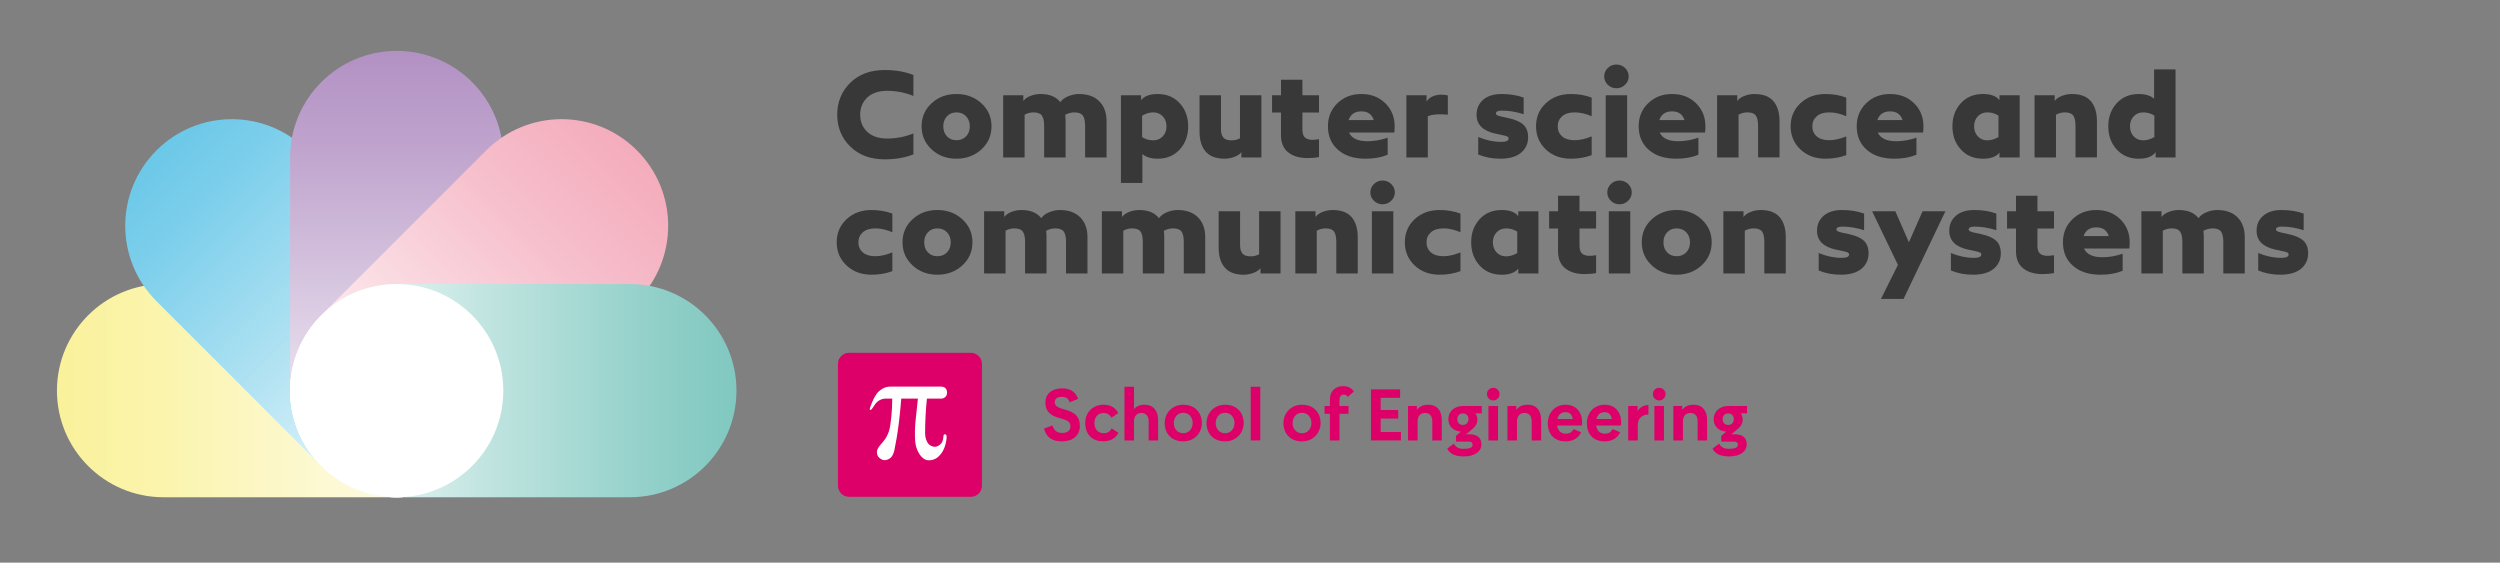<?xml version="1.0" encoding="utf-8"?>
<!-- Generator: Adobe Illustrator 27.7.0, SVG Export Plug-In . SVG Version: 6.00 Build 0)  -->
<!DOCTYPE svg>
<svg version="1.2" baseProfile="tiny" xmlns:x="http://ns.adobe.com/Extensibility/1.0/" xmlns:i="http://ns.adobe.com/AdobeIllustrator/10.0/" xmlns:graph="http://ns.adobe.com/Graphs/1.0/"
	 xmlns="http://www.w3.org/2000/svg" xmlns:xlink="http://www.w3.org/1999/xlink" x="0px" y="0px" viewBox="0 0 431.004 97"
	 overflow="visible" xml:space="preserve">
<rect x="0" y="0" width="431.004" height="97" fill="#808080" stroke="none"/>
<g id="Calque_1">
	<g>
		<g>
			<linearGradient id="SVGID_1_" gradientUnits="userSpaceOnUse" x1="86.769" y1="67.348" x2="9.817" y2="67.348">
				<stop  offset="0" style="stop-color:#FFFFFF"/>
				<stop  offset="0.301" style="stop-color:#FDFADD"/>
				<stop  offset="0.767" style="stop-color:#FBF4AD"/>
				<stop  offset="1" style="stop-color:#FAF19B"/>
			</linearGradient>
			<path fill="url(#SVGID_1_)" d="M68.392,85.726H28.195c-10.15,0-18.378-8.228-18.378-18.378
				s8.228-18.378,18.378-18.378h40.197c10.15,0,18.377,8.228,18.377,18.378
				S78.542,85.726,68.392,85.726z"/>
		</g>
		<g>
			
				<linearGradient id="SVGID_00000036214869085008470860000012192821804798159030_" gradientUnits="userSpaceOnUse" x1="81.387" y1="80.343" x2="26.973" y2="25.929">
				<stop  offset="0" style="stop-color:#FFFFFF"/>
				<stop  offset="0.029" style="stop-color:#FAFDFE"/>
				<stop  offset="0.499" style="stop-color:#ADE1F2"/>
				<stop  offset="0.834" style="stop-color:#7DCFEB"/>
				<stop  offset="1" style="stop-color:#6BC8E8"/>
			</linearGradient>
			<path fill="url(#SVGID_00000036214869085008470860000012192821804798159030_)" d="M68.392,85.726
				c-4.704,0-9.407-1.794-12.995-5.383l-28.424-28.424
				c-7.177-7.177-7.177-18.813,0-25.99c7.177-7.177,18.813-7.177,25.99,0L81.387,54.353
				c7.177,7.177,7.177,18.813,0,25.99C77.799,83.932,73.096,85.726,68.392,85.726z"/>
		</g>
		<g>
			
				<linearGradient id="SVGID_00000159457811037993990380000018146574370263028608_" gradientUnits="userSpaceOnUse" x1="68.392" y1="85.726" x2="68.392" y2="8.772">
				<stop  offset="0" style="stop-color:#FFFFFF"/>
				<stop  offset="0.356" style="stop-color:#E0D3E7"/>
				<stop  offset="0.786" style="stop-color:#BFA3CD"/>
				<stop  offset="1" style="stop-color:#B291C3"/>
			</linearGradient>
			<path fill="url(#SVGID_00000159457811037993990380000018146574370263028608_)" d="M68.392,85.726
				c-10.15,0-18.378-8.228-18.378-18.378V27.15c0-10.15,8.228-18.378,18.378-18.378
				s18.377,8.228,18.377,18.378v40.198C86.769,77.498,78.542,85.726,68.392,85.726z"/>
		</g>
		<g>
			
				<linearGradient id="SVGID_00000028308113303230384310000001494885296641209741_" gradientUnits="userSpaceOnUse" x1="55.397" y1="80.343" x2="109.812" y2="25.929">
				<stop  offset="0" style="stop-color:#FFFFFF"/>
				<stop  offset="0.179" style="stop-color:#FDEEF1"/>
				<stop  offset="0.727" style="stop-color:#F6BECB"/>
				<stop  offset="1" style="stop-color:#F4ACBC"/>
			</linearGradient>
			<path fill="url(#SVGID_00000028308113303230384310000001494885296641209741_)" d="M68.392,85.726
				c-4.704,0-9.407-1.794-12.995-5.383c-7.177-7.177-7.177-18.814,0-25.99
				l28.425-28.424c7.177-7.177,18.813-7.177,25.99,0
				c7.177,7.177,7.177,18.814,0,25.99L81.387,80.343
				C77.799,83.931,73.095,85.726,68.392,85.726z"/>
		</g>
		<g>
			
				<linearGradient id="SVGID_00000058561550442533821010000012161322751654546859_" gradientUnits="userSpaceOnUse" x1="50.014" y1="67.348" x2="126.967" y2="67.348">
				<stop  offset="0" style="stop-color:#FFFFFF"/>
				<stop  offset="0.428" style="stop-color:#C2E5E1"/>
				<stop  offset="0.811" style="stop-color:#92D0C9"/>
				<stop  offset="1" style="stop-color:#80C8C0"/>
			</linearGradient>
			<path fill="url(#SVGID_00000058561550442533821010000012161322751654546859_)" d="M108.59,85.726H68.392
				c-10.15,0-18.378-8.228-18.378-18.378s8.228-18.378,18.378-18.378h40.198
				c10.149,0,18.378,8.228,18.378,18.378S118.739,85.726,108.59,85.726z"/>
		</g>
		<circle fill="#FFFFFF" cx="68.392" cy="67.348" r="18.378"/>
	</g>
	<g id="_x3C_Calque_x3E_">
	</g>
	<g>
		<path fill="#383838" d="M146.583,14.271c1.496-1.466,3.476-2.2,5.94-2.2
			c1.862,0,3.512,0.286,4.95,0.858v3.608c-1.467-0.586-2.97-0.88-4.51-0.88
			c-1.467,0-2.611,0.381-3.432,1.144s-1.232,1.752-1.232,2.97
			c0,1.218,0.411,2.208,1.232,2.97s1.965,1.144,3.432,1.144
			c1.54,0,3.043-0.293,4.51-0.88v3.608c-1.438,0.572-3.088,0.858-4.95,0.858
			c-2.464,0-4.444-0.737-5.94-2.211c-1.496-1.474-2.244-3.304-2.244-5.489
			C144.339,17.586,145.087,15.753,146.583,14.271z"/>
		<path fill="#383838" d="M158.883,21.773c0-1.584,0.575-2.907,1.727-3.971
			c1.151-1.063,2.577-1.595,4.279-1.595c1.701,0,3.135,0.532,4.301,1.595
			s1.749,2.387,1.749,3.971s-0.58,2.912-1.738,3.982
			c-1.173,1.071-2.611,1.606-4.312,1.606c-1.702,0-3.127-0.535-4.279-1.606
			C159.458,24.685,158.883,23.357,158.883,21.773z M163.239,23.49
			c0.411,0.455,0.96,0.682,1.65,0.682s1.247-0.223,1.672-0.671
			c0.425-0.447,0.638-1.023,0.638-1.727c0-0.689-0.213-1.261-0.638-1.716
			c-0.426-0.455-0.983-0.682-1.672-0.682c-0.675,0-1.221,0.228-1.639,0.682
			s-0.627,1.027-0.627,1.716C162.623,22.478,162.828,23.05,163.239,23.49z"/>
		<path fill="#383838" d="M176.426,16.428v0.99c0.249-0.366,0.656-0.66,1.221-0.88
			c0.564-0.22,1.147-0.33,1.749-0.33c1.54,0,2.677,0.47,3.41,1.408
			c0.264-0.411,0.708-0.748,1.331-1.012c0.623-0.264,1.25-0.396,1.881-0.396
			c1.496,0,2.662,0.418,3.498,1.254s1.254,1.973,1.254,3.41v6.27h-3.696v-5.412
			c0-0.85-0.132-1.456-0.396-1.815s-0.748-0.539-1.452-0.539
			c-0.542,0-1.071,0.14-1.584,0.418c0.044,0.338,0.066,0.697,0.066,1.078v6.27
			h-3.696v-5.412c0-0.85-0.132-1.456-0.396-1.815s-0.748-0.539-1.452-0.539
			c-0.528,0-1.034,0.132-1.518,0.396v7.37h-3.696V16.428H176.426z"/>
		<path fill="#383838" d="M196.725,16.428v0.836c0.557-0.704,1.51-1.056,2.86-1.056
			c1.569,0,2.838,0.532,3.806,1.595c0.968,1.063,1.452,2.395,1.452,3.993
			c0,1.584-0.484,2.908-1.452,3.971c-0.968,1.063-2.237,1.595-3.806,1.595
			c-1.144,0-2.024-0.271-2.64-0.814v4.994h-3.696V16.428H196.725z M198.815,24.193
			c0.674,0,1.225-0.227,1.65-0.682s0.638-1.026,0.638-1.716
			c0-0.704-0.213-1.283-0.638-1.738s-0.976-0.682-1.65-0.682
			c-0.631,0-1.269,0.191-1.914,0.572v3.696
			C197.488,24.01,198.126,24.193,198.815,24.193z"/>
		<path fill="#383838" d="M206.801,16.428h3.696v5.852c0,0.63,0.136,1.107,0.407,1.43
			c0.271,0.323,0.751,0.484,1.44,0.484c0.514,0,0.99-0.117,1.431-0.352v-7.414
			h3.695v10.714h-3.453v-0.902c-0.265,0.337-0.675,0.608-1.232,0.814
			c-0.558,0.205-1.114,0.308-1.672,0.308c-1.467,0-2.552-0.41-3.256-1.232
			c-0.704-0.821-1.056-1.965-1.056-3.432V16.428z"/>
		<path fill="#383838" d="M220.844,16.428v-2.684h3.696v2.684h2.859v2.97h-2.859v2.97
			c0,0.631,0.146,1.078,0.439,1.342c0.293,0.264,0.726,0.396,1.298,0.396
			c0.353,0,0.727-0.036,1.122-0.11v3.08c-0.572,0.117-1.239,0.176-2.002,0.176
			c-1.364,0-2.464-0.326-3.3-0.979c-0.836-0.652-1.254-1.646-1.254-2.981v-3.894
			h-1.54v-2.97H220.844z"/>
		<path fill="#383838" d="M240.446,21.795c0,0.352-0.022,0.704-0.066,1.056h-7.81
			c0.454,0.998,1.518,1.496,3.189,1.496c1.158,0,2.317-0.205,3.477-0.616v2.948
			c-1.086,0.454-2.354,0.682-3.807,0.682c-1.994,0-3.575-0.506-4.741-1.518
			c-1.166-1.012-1.749-2.369-1.749-4.07c0-1.598,0.547-2.926,1.64-3.982
			c1.092-1.056,2.467-1.584,4.125-1.584c1.657,0,3.028,0.528,4.114,1.584
			C239.903,18.848,240.446,20.183,240.446,21.795z M234.704,19.2
			c-1.13,0-1.863,0.499-2.2,1.496h4.334
			C236.515,19.698,235.804,19.2,234.704,19.2z"/>
		<path fill="#383838" d="M242.461,16.428h3.476v1.1
			c0.221-0.396,0.564-0.697,1.034-0.902c0.47-0.205,0.969-0.308,1.496-0.308
			c0.366,0,0.748,0.044,1.145,0.132v3.322c-0.47-0.044-0.932-0.066-1.387-0.066
			c-0.836,0-1.525,0.11-2.067,0.33v7.106h-3.696V16.428z"/>
		<path fill="#383838" d="M255.704,17.198c0.763-0.66,1.818-0.99,3.168-0.99
			c1.423,0,2.691,0.206,3.806,0.616v2.86c-1.319-0.411-2.566-0.616-3.739-0.616
			c-0.69,0-1.034,0.162-1.034,0.484c0,0.146,0.088,0.26,0.264,0.341
			s0.498,0.172,0.968,0.275l0.924,0.198c1.174,0.25,2.031,0.627,2.574,1.133
			s0.814,1.229,0.814,2.167c0,1.1-0.411,1.991-1.232,2.673
			c-0.821,0.682-2.01,1.023-3.563,1.023c-1.379,0-2.647-0.242-3.807-0.726V23.622
			c1.335,0.558,2.654,0.836,3.96,0.836c0.851,0,1.276-0.19,1.276-0.572
			c0-0.161-0.081-0.282-0.242-0.363c-0.161-0.08-0.477-0.165-0.946-0.253
			l-1.033-0.22c-2.2-0.469-3.301-1.555-3.301-3.256
			C254.56,18.723,254.942,17.857,255.704,17.198z"/>
		<path fill="#383838" d="M266.508,17.792c1.129-1.056,2.566-1.584,4.312-1.584
			c1.305,0,2.5,0.206,3.586,0.616v3.212c-1.027-0.44-2.002-0.66-2.927-0.66
			c-0.938,0-1.66,0.224-2.167,0.671c-0.506,0.448-0.759,1.023-0.759,1.727
			c0,0.719,0.253,1.298,0.759,1.738c0.507,0.44,1.229,0.66,2.167,0.66
			c0.881,0,1.855-0.22,2.927-0.66v3.234c-1.086,0.411-2.281,0.616-3.586,0.616
			c-1.746,0-3.184-0.531-4.312-1.595c-1.13-1.063-1.694-2.394-1.694-3.993
			C264.814,20.175,265.378,18.848,266.508,17.792z"/>
		<path fill="#383838" d="M276.565,13.171c0-0.557,0.205-1.037,0.615-1.441
			c0.411-0.403,0.91-0.605,1.496-0.605c0.587,0,1.086,0.202,1.496,0.605
			c0.411,0.404,0.616,0.884,0.616,1.441c0,0.558-0.205,1.034-0.616,1.43
			c-0.41,0.411-0.909,0.616-1.496,0.616c-0.586,0-1.085-0.202-1.496-0.605
			C276.77,14.209,276.565,13.729,276.565,13.171z M276.828,27.142V16.428h3.696
			v10.714H276.828z"/>
		<path fill="#383838" d="M294.018,21.795c0,0.352-0.022,0.704-0.066,1.056h-7.81
			c0.454,0.998,1.518,1.496,3.189,1.496c1.158,0,2.317-0.205,3.477-0.616v2.948
			c-1.086,0.454-2.354,0.682-3.807,0.682c-1.994,0-3.575-0.506-4.741-1.518
			c-1.166-1.012-1.749-2.369-1.749-4.07c0-1.598,0.547-2.926,1.64-3.982
			c1.092-1.056,2.467-1.584,4.125-1.584c1.657,0,3.028,0.528,4.114,1.584
			C293.475,18.848,294.018,20.183,294.018,21.795z M288.276,19.2
			c-1.13,0-1.863,0.499-2.2,1.496h4.334
			C290.087,19.698,289.375,19.2,288.276,19.2z"/>
		<path fill="#383838" d="M299.508,16.428v0.99c0.25-0.366,0.656-0.66,1.222-0.88
			c0.564-0.22,1.147-0.33,1.749-0.33c1.466,0,2.552,0.411,3.256,1.232
			c0.704,0.822,1.056,1.966,1.056,3.432v6.27h-3.695v-5.412
			c0-0.85-0.133-1.456-0.396-1.815s-0.748-0.539-1.452-0.539
			c-0.527,0-1.034,0.132-1.518,0.396v7.37h-3.696V16.428H299.508z"/>
		<path fill="#383838" d="M310.403,17.792c1.129-1.056,2.566-1.584,4.312-1.584
			c1.305,0,2.5,0.206,3.586,0.616v3.212c-1.027-0.44-2.002-0.66-2.927-0.66
			c-0.938,0-1.66,0.224-2.167,0.671c-0.506,0.448-0.759,1.023-0.759,1.727
			c0,0.719,0.253,1.298,0.759,1.738c0.507,0.44,1.229,0.66,2.167,0.66
			c0.881,0,1.855-0.22,2.927-0.66v3.234c-1.086,0.411-2.281,0.616-3.586,0.616
			c-1.746,0-3.184-0.531-4.312-1.595c-1.13-1.063-1.694-2.394-1.694-3.993
			C308.708,20.175,309.273,18.848,310.403,17.792z"/>
		<path fill="#383838" d="M331.607,21.795c0,0.352-0.022,0.704-0.066,1.056h-7.81
			c0.454,0.998,1.518,1.496,3.189,1.496c1.158,0,2.317-0.205,3.477-0.616v2.948
			c-1.086,0.454-2.354,0.682-3.807,0.682c-1.994,0-3.575-0.506-4.741-1.518
			c-1.166-1.012-1.749-2.369-1.749-4.07c0-1.598,0.547-2.926,1.64-3.982
			c1.092-1.056,2.467-1.584,4.125-1.584c1.657,0,3.028,0.528,4.114,1.584
			C331.064,18.848,331.607,20.183,331.607,21.795z M325.865,19.2
			c-1.13,0-1.863,0.499-2.2,1.496h4.334
			C327.676,19.698,326.964,19.2,325.865,19.2z"/>
		<path fill="#383838" d="M338.051,17.792c0.969-1.056,2.236-1.584,3.807-1.584
			c1.363,0,2.317,0.352,2.859,1.056v-0.836h3.477v10.714h-3.477v-0.836
			c-0.558,0.704-1.511,1.056-2.859,1.056c-1.57,0-2.838-0.531-3.807-1.595
			c-0.968-1.063-1.452-2.394-1.452-3.993
			C336.599,20.189,337.083,18.862,338.051,17.792z M340.978,23.512
			c0.425,0.455,0.975,0.682,1.649,0.682c0.631,0,1.269-0.19,1.914-0.572v-3.696
			c-0.587-0.367-1.225-0.55-1.914-0.55c-0.675,0-1.225,0.228-1.649,0.682
			c-0.426,0.455-0.639,1.027-0.639,1.716
			C340.339,22.478,340.552,23.057,340.978,23.512z"/>
		<path fill="#383838" d="M354.232,16.428v0.99c0.25-0.366,0.656-0.66,1.222-0.88
			c0.564-0.22,1.147-0.33,1.749-0.33c1.466,0,2.552,0.411,3.256,1.232
			c0.704,0.822,1.056,1.966,1.056,3.432v6.27h-3.695v-5.412
			c0-0.85-0.133-1.456-0.396-1.815s-0.748-0.539-1.452-0.539
			c-0.527,0-1.034,0.132-1.518,0.396v7.37h-3.696V16.428H354.232z"/>
		<path fill="#383838" d="M364.924,17.792c0.969-1.056,2.236-1.584,3.807-1.584
			c1.144,0,2.023,0.271,2.64,0.814v-5.06h3.696v15.18h-3.433v-0.902
			c-0.558,0.748-1.525,1.122-2.903,1.122c-1.57,0-2.838-0.531-3.807-1.595
			c-0.968-1.063-1.452-2.394-1.452-3.993
			C363.472,20.189,363.956,18.862,364.924,17.792z M367.851,23.512
			c0.425,0.455,0.975,0.682,1.649,0.682c0.631,0,1.269-0.19,1.914-0.572v-3.696
			c-0.587-0.367-1.225-0.55-1.914-0.55c-0.675,0-1.225,0.228-1.649,0.682
			c-0.426,0.455-0.639,1.027-0.639,1.716
			C367.212,22.478,367.425,23.057,367.851,23.512z"/>
		<path fill="#383838" d="M145.945,37.791c1.129-1.056,2.566-1.584,4.312-1.584
			c1.305,0,2.5,0.206,3.586,0.616v3.212c-1.026-0.439-2.002-0.66-2.926-0.66
			c-0.939,0-1.661,0.225-2.167,0.671c-0.506,0.448-0.759,1.023-0.759,1.728
			c0,0.719,0.253,1.298,0.759,1.738c0.506,0.439,1.228,0.659,2.167,0.659
			c0.88,0,1.855-0.22,2.926-0.659v3.233c-1.085,0.411-2.281,0.616-3.586,0.616
			c-1.746,0-3.183-0.531-4.312-1.595s-1.694-2.395-1.694-3.993
			S144.816,38.848,145.945,37.791z"/>
		<path fill="#383838" d="M155.595,41.773c0-1.584,0.575-2.907,1.727-3.971
			c1.151-1.063,2.577-1.596,4.279-1.596c1.701,0,3.135,0.532,4.301,1.596
			s1.749,2.387,1.749,3.971s-0.58,2.911-1.738,3.981
			c-1.173,1.071-2.611,1.606-4.312,1.606c-1.702,0-3.127-0.535-4.279-1.606
			C156.17,44.685,155.595,43.357,155.595,41.773z M159.951,43.489
			c0.411,0.455,0.96,0.682,1.65,0.682s1.247-0.223,1.672-0.671
			c0.425-0.447,0.638-1.022,0.638-1.727c0-0.689-0.213-1.262-0.638-1.716
			c-0.426-0.455-0.983-0.683-1.672-0.683c-0.675,0-1.221,0.228-1.639,0.683
			c-0.418,0.454-0.627,1.026-0.627,1.716
			C159.334,42.478,159.54,43.05,159.951,43.489z"/>
		<path fill="#383838" d="M173.137,36.428v0.989c0.249-0.366,0.656-0.659,1.221-0.88
			c0.564-0.22,1.147-0.33,1.749-0.33c1.54,0,2.677,0.47,3.41,1.408
			c0.264-0.41,0.708-0.748,1.331-1.012c0.623-0.264,1.25-0.396,1.881-0.396
			c1.496,0,2.662,0.418,3.498,1.254s1.254,1.974,1.254,3.41v6.271h-3.696v-5.412
			c0-0.851-0.132-1.456-0.396-1.815S182.641,39.375,181.937,39.375
			c-0.542,0-1.071,0.14-1.584,0.418c0.044,0.338,0.066,0.697,0.066,1.078v6.271
			h-3.696v-5.412c0-0.851-0.132-1.456-0.396-1.815S175.579,39.375,174.875,39.375
			c-0.528,0-1.034,0.133-1.518,0.396v7.37h-3.696V36.428H173.137z"/>
		<path fill="#383838" d="M193.436,36.428v0.989c0.249-0.366,0.656-0.659,1.221-0.88
			c0.564-0.22,1.147-0.33,1.749-0.33c1.54,0,2.677,0.47,3.41,1.408
			c0.264-0.41,0.708-0.748,1.331-1.012c0.623-0.264,1.25-0.396,1.881-0.396
			c1.496,0,2.662,0.418,3.498,1.254s1.254,1.974,1.254,3.41v6.271h-3.696v-5.412
			c0-0.851-0.132-1.456-0.396-1.815S202.94,39.375,202.236,39.375
			c-0.542,0-1.071,0.14-1.584,0.418c0.044,0.338,0.066,0.697,0.066,1.078v6.271
			h-3.696v-5.412c0-0.851-0.132-1.456-0.396-1.815S195.878,39.375,195.174,39.375
			c-0.528,0-1.034,0.133-1.518,0.396v7.37h-3.696V36.428H193.436z"/>
		<path fill="#383838" d="M210.097,36.428h3.696v5.852c0,0.631,0.136,1.107,0.407,1.43
			c0.271,0.323,0.751,0.484,1.44,0.484c0.514,0,0.99-0.117,1.431-0.352v-7.414
			h3.695v10.714h-3.453v-0.902c-0.265,0.338-0.675,0.608-1.232,0.814
			c-0.558,0.205-1.115,0.308-1.672,0.308c-1.467,0-2.553-0.41-3.256-1.232
			c-0.704-0.82-1.056-1.965-1.056-3.432V36.428z"/>
		<path fill="#383838" d="M226.792,36.428v0.989c0.25-0.366,0.656-0.659,1.222-0.88
			c0.564-0.22,1.147-0.33,1.749-0.33c1.466,0,2.552,0.411,3.256,1.232
			s1.056,1.966,1.056,3.432v6.271h-3.695v-5.412c0-0.851-0.133-1.456-0.396-1.815
			S229.234,39.375,228.53,39.375c-0.527,0-1.034,0.133-1.518,0.396v7.37h-3.696V36.428
			H226.792z"/>
		<path fill="#383838" d="M236.251,33.171c0-0.557,0.205-1.037,0.615-1.44
			c0.411-0.403,0.91-0.605,1.496-0.605c0.587,0,1.086,0.202,1.496,0.605
			c0.411,0.403,0.616,0.884,0.616,1.44c0,0.558-0.205,1.034-0.616,1.431
			c-0.41,0.41-0.909,0.616-1.496,0.616c-0.586,0-1.085-0.202-1.496-0.605
			C236.456,34.209,236.251,33.729,236.251,33.171z M236.515,47.142V36.428h3.696
			v10.714H236.515z"/>
		<path fill="#383838" d="M243.89,37.791c1.129-1.056,2.566-1.584,4.312-1.584
			c1.305,0,2.5,0.206,3.586,0.616v3.212C250.762,39.596,249.787,39.375,248.862,39.375
			c-0.938,0-1.66,0.225-2.167,0.671c-0.506,0.448-0.759,1.023-0.759,1.728
			c0,0.719,0.253,1.298,0.759,1.738c0.507,0.439,1.229,0.659,2.167,0.659
			c0.881,0,1.855-0.22,2.927-0.659v3.233c-1.086,0.411-2.281,0.616-3.586,0.616
			c-1.746,0-3.184-0.531-4.312-1.595c-1.13-1.063-1.694-2.395-1.694-3.993
			S242.761,38.848,243.89,37.791z"/>
		<path fill="#383838" d="M255.084,37.791c0.969-1.056,2.236-1.584,3.807-1.584
			c1.363,0,2.317,0.353,2.859,1.057v-0.836h3.477v10.714h-3.477v-0.836
			c-0.558,0.704-1.511,1.056-2.859,1.056c-1.57,0-2.838-0.531-3.807-1.595
			c-0.968-1.063-1.452-2.395-1.452-3.993
			C253.632,40.189,254.117,38.862,255.084,37.791z M258.011,43.512
			c0.425,0.454,0.975,0.682,1.649,0.682c0.631,0,1.269-0.19,1.914-0.572v-3.695
			c-0.587-0.367-1.225-0.551-1.914-0.551c-0.675,0-1.225,0.228-1.649,0.683
			c-0.426,0.454-0.639,1.026-0.639,1.716
			C257.372,42.478,257.585,43.057,258.011,43.512z"/>
		<path fill="#383838" d="M268.611,36.428v-2.685h3.696v2.685h2.859v2.97h-2.859v2.97
			c0,0.631,0.146,1.078,0.439,1.342c0.293,0.265,0.726,0.396,1.298,0.396
			c0.353,0,0.727-0.036,1.122-0.11v3.08c-0.572,0.117-1.239,0.176-2.002,0.176
			c-1.364,0-2.464-0.326-3.3-0.979s-1.254-1.646-1.254-2.981v-3.894h-1.54
			v-2.97H268.611z"/>
		<path fill="#383838" d="M277.096,33.171c0-0.557,0.205-1.037,0.615-1.44
			C278.122,31.327,278.621,31.125,279.207,31.125c0.587,0,1.086,0.202,1.496,0.605
			c0.411,0.403,0.616,0.884,0.616,1.44c0,0.558-0.205,1.034-0.616,1.431
			c-0.41,0.41-0.909,0.616-1.496,0.616c-0.586,0-1.085-0.202-1.496-0.605
			C277.301,34.209,277.096,33.729,277.096,33.171z M277.36,47.142V36.428h3.696
			v10.714H277.36z"/>
		<path fill="#383838" d="M283.041,41.773c0-1.584,0.576-2.907,1.728-3.971
			s2.577-1.596,4.279-1.596c1.701,0,3.135,0.532,4.301,1.596
			s1.749,2.387,1.749,3.971s-0.58,2.911-1.738,3.981
			c-1.174,1.071-2.61,1.606-4.312,1.606c-1.702,0-3.128-0.535-4.279-1.606
			C283.618,44.685,283.041,43.357,283.041,41.773z M287.398,43.489
			c0.41,0.455,0.961,0.682,1.65,0.682c0.688,0,1.246-0.223,1.672-0.671
			c0.425-0.447,0.638-1.022,0.638-1.727c0-0.689-0.213-1.262-0.638-1.716
			c-0.426-0.455-0.983-0.683-1.672-0.683c-0.675,0-1.222,0.228-1.64,0.683
			c-0.418,0.454-0.627,1.026-0.627,1.716
			C286.782,42.478,286.987,43.05,287.398,43.489z"/>
		<path fill="#383838" d="M300.584,36.428v0.989c0.25-0.366,0.656-0.659,1.222-0.88
			c0.564-0.22,1.147-0.33,1.749-0.33c1.466,0,2.552,0.411,3.256,1.232
			s1.056,1.966,1.056,3.432v6.271h-3.695v-5.412c0-0.851-0.133-1.456-0.396-1.815
			S303.027,39.375,302.323,39.375c-0.527,0-1.034,0.133-1.518,0.396v7.37h-3.696V36.428
			H300.584z"/>
		<path fill="#383838" d="M314.401,37.197c0.763-0.66,1.818-0.99,3.168-0.99
			c1.423,0,2.691,0.206,3.806,0.616v2.86c-1.319-0.411-2.566-0.616-3.739-0.616
			c-0.69,0-1.034,0.161-1.034,0.484c0,0.146,0.088,0.26,0.264,0.341
			c0.176,0.08,0.498,0.172,0.968,0.274l0.924,0.198
			c1.174,0.25,2.031,0.627,2.574,1.133s0.814,1.229,0.814,2.167
			c0,1.101-0.411,1.991-1.232,2.673c-0.821,0.683-2.01,1.023-3.563,1.023
			c-1.379,0-2.647-0.242-3.807-0.726v-3.015c1.335,0.558,2.654,0.836,3.96,0.836
			c0.851,0,1.276-0.19,1.276-0.571c0-0.161-0.081-0.282-0.242-0.363
			c-0.161-0.08-0.477-0.165-0.946-0.253l-1.033-0.22
			c-2.2-0.47-3.301-1.555-3.301-3.257
			C313.256,38.723,313.638,37.857,314.401,37.197z"/>
		<path fill="#383838" d="M322.76,36.428h4.004l2.332,5.346l2.354-5.346h3.938
			l-7.216,15.113H324.278l2.926-5.874L322.76,36.428z"/>
		<path fill="#383838" d="M337.199,37.197c0.763-0.66,1.818-0.99,3.168-0.99
			c1.423,0,2.691,0.206,3.806,0.616v2.86c-1.319-0.411-2.566-0.616-3.739-0.616
			c-0.69,0-1.034,0.161-1.034,0.484c0,0.146,0.088,0.26,0.264,0.341
			c0.176,0.08,0.498,0.172,0.968,0.274l0.924,0.198
			c1.174,0.25,2.031,0.627,2.574,1.133s0.814,1.229,0.814,2.167
			c0,1.101-0.411,1.991-1.232,2.673c-0.821,0.683-2.01,1.023-3.563,1.023
			c-1.379,0-2.647-0.242-3.807-0.726v-3.015c1.335,0.558,2.654,0.836,3.96,0.836
			c0.851,0,1.276-0.19,1.276-0.571c0-0.161-0.081-0.282-0.242-0.363
			c-0.161-0.08-0.477-0.165-0.946-0.253l-1.033-0.22
			c-2.2-0.47-3.301-1.555-3.301-3.257
			C336.054,38.723,336.436,37.857,337.199,37.197z"/>
		<path fill="#383838" d="M347.561,36.428v-2.685h3.696v2.685h2.859v2.97h-2.859v2.97
			c0,0.631,0.146,1.078,0.439,1.342c0.293,0.265,0.726,0.396,1.298,0.396
			c0.353,0,0.727-0.036,1.122-0.11v3.08c-0.572,0.117-1.239,0.176-2.002,0.176
			c-1.364,0-2.464-0.326-3.3-0.979s-1.254-1.646-1.254-2.981v-3.894h-1.54
			v-2.97H347.561z"/>
		<path fill="#383838" d="M367.162,41.795c0,0.353-0.022,0.704-0.066,1.057h-7.81
			c0.454,0.997,1.518,1.496,3.189,1.496c1.158,0,2.317-0.205,3.477-0.616v2.948
			c-1.086,0.454-2.354,0.682-3.807,0.682c-1.994,0-3.575-0.506-4.741-1.518
			c-1.166-1.013-1.749-2.369-1.749-4.07c0-1.599,0.547-2.926,1.64-3.982
			c1.092-1.056,2.467-1.584,4.125-1.584c1.657,0,3.028,0.528,4.114,1.584
			C366.62,38.848,367.162,40.183,367.162,41.795z M361.42,39.199
			c-1.13,0-1.863,0.499-2.2,1.496h4.334
			C363.232,39.698,362.52,39.199,361.42,39.199z"/>
		<path fill="#383838" d="M372.654,36.428v0.989c0.25-0.366,0.656-0.659,1.222-0.88
			c0.564-0.22,1.147-0.33,1.749-0.33c1.54,0,2.676,0.47,3.41,1.408
			c0.264-0.41,0.707-0.748,1.331-1.012c0.623-0.264,1.25-0.396,1.881-0.396
			c1.496,0,2.662,0.418,3.498,1.254s1.254,1.974,1.254,3.41v6.271h-3.696v-5.412
			c0-0.851-0.132-1.456-0.396-1.815c-0.265-0.359-0.748-0.539-1.452-0.539
			c-0.543,0-1.071,0.14-1.584,0.418c0.044,0.338,0.065,0.697,0.065,1.078v6.271
			h-3.695v-5.412c0-0.851-0.133-1.456-0.396-1.815S375.096,39.375,374.392,39.375
			c-0.527,0-1.034,0.133-1.518,0.396v7.37h-3.696V36.428H372.654z"/>
		<path fill="#383838" d="M390.181,37.197c0.763-0.66,1.818-0.99,3.168-0.99
			c1.423,0,2.691,0.206,3.806,0.616v2.86c-1.319-0.411-2.566-0.616-3.739-0.616
			c-0.69,0-1.034,0.161-1.034,0.484c0,0.146,0.088,0.26,0.264,0.341
			c0.176,0.08,0.498,0.172,0.968,0.274l0.924,0.198
			c1.174,0.25,2.031,0.627,2.574,1.133s0.814,1.229,0.814,2.167
			c0,1.101-0.411,1.991-1.232,2.673c-0.821,0.683-2.01,1.023-3.563,1.023
			c-1.379,0-2.647-0.242-3.807-0.726v-3.015c1.335,0.558,2.654,0.836,3.96,0.836
			c0.851,0,1.276-0.19,1.276-0.571c0-0.161-0.081-0.282-0.242-0.363
			c-0.161-0.08-0.477-0.165-0.946-0.253l-1.033-0.22
			c-2.2-0.47-3.301-1.555-3.301-3.257
			C389.036,38.723,389.418,37.857,390.181,37.197z"/>
	</g>
</g>
<g id="Mode_Isolation">
	<g>
		<path fill="#DD0069" d="M179.982,73.89l1.458-0.545
			c0.299,0.94,0.804,1.294,1.731,1.294c0.845,0,1.376-0.436,1.376-1.145
			c0-0.668-0.368-1.036-1.786-1.39c-1.731-0.436-2.535-1.24-2.535-2.685
			c0-1.472,1.077-2.467,2.862-2.467c1.431,0,2.358,0.6,2.767,1.813l-1.445,0.6
			c-0.177-0.64-0.627-0.954-1.39-0.954c-0.736,0-1.2,0.354-1.186,0.913
			c0.014,0.64,0.395,0.927,1.908,1.336c1.69,0.464,2.426,1.294,2.426,2.78
			c0,1.622-1.199,2.657-3.08,2.657C181.385,76.098,180.377,75.375,179.982,73.89z"/>
		<path fill="#DD0069" d="M187.096,72.922c0-1.962,1.445-3.148,3.148-3.148
			c1.117,0,2.003,0.409,2.549,1.445l-1.186,0.791
			c-0.3-0.545-0.736-0.817-1.363-0.817c-0.872,0-1.568,0.64-1.568,1.73
			c0,1.131,0.695,1.759,1.568,1.759c0.722,0,1.117-0.272,1.403-0.832l1.172,0.763
			c-0.545,1.077-1.553,1.471-2.671,1.471
			C188.432,76.084,187.096,75.007,187.096,72.922z"/>
		<path fill="#DD0069" d="M199.662,72.432v3.502h-1.636v-3.353
			c0-0.804-0.436-1.39-1.254-1.39c-0.804,0-1.267,0.613-1.267,1.403v3.339
			h-1.649v-9.254h1.649v3.244l-0.027,0.627c0.395-0.491,0.995-0.777,1.84-0.777
			C198.885,69.774,199.662,70.865,199.662,72.432z"/>
		<path fill="#DD0069" d="M200.794,72.936c0-1.731,1.295-3.162,3.203-3.162
			c2.004,0,3.203,1.363,3.203,3.162c0,1.73-1.308,3.162-3.203,3.162
			C201.966,76.098,200.794,74.735,200.794,72.936z M205.618,72.936
			c0-1.008-0.654-1.772-1.622-1.772c-0.981,0-1.622,0.777-1.622,1.785
			c0,0.981,0.641,1.744,1.622,1.744C204.964,74.694,205.618,73.903,205.618,72.936z"/>
		<path fill="#DD0069" d="M208.004,72.936c0-1.731,1.295-3.162,3.203-3.162
			c2.004,0,3.203,1.363,3.203,3.162c0,1.73-1.308,3.162-3.203,3.162
			C209.176,76.098,208.004,74.735,208.004,72.936z M212.829,72.936
			c0-1.008-0.654-1.772-1.622-1.772c-0.981,0-1.622,0.777-1.622,1.785
			c0,0.981,0.641,1.744,1.622,1.744C212.174,74.694,212.829,73.903,212.829,72.936z"/>
		<path fill="#DD0069" d="M215.623,66.68h1.649v9.254h-1.649V66.68z"/>
		<path fill="#DD0069" d="M221.265,72.936c0-1.731,1.295-3.162,3.203-3.162
			c2.004,0,3.203,1.363,3.203,3.162c0,1.73-1.308,3.162-3.203,3.162
			C222.438,76.098,221.265,74.735,221.265,72.936z M226.09,72.936
			c0-1.008-0.654-1.772-1.622-1.772c-0.981,0-1.622,0.777-1.622,1.785
			c0,0.981,0.641,1.744,1.622,1.744C225.436,74.694,226.09,73.903,226.09,72.936z"/>
		<path fill="#DD0069" d="M230.929,69.992h1.554v1.349h-1.554v4.593h-1.649v-4.593h-0.927
			v-1.349h0.927V68.875c0-1.445,0.9-2.303,2.262-2.303
			c0.831,0,1.458,0.3,1.867,0.927l-1.063,0.926
			c-0.136-0.259-0.354-0.395-0.668-0.395c-0.477,0-0.75,0.314-0.75,0.914V69.992z"
			/>
		<path fill="#DD0069" d="M241.519,74.477v1.458h-5.165v-8.804h5.029v1.458h-3.353v2.099
			h3.025v1.471h-3.025v2.318H241.519z"/>
		<path fill="#DD0069" d="M248.566,72.405v3.53h-1.636v-3.339
			c0-0.845-0.422-1.403-1.254-1.403c-0.818,0-1.281,0.613-1.281,1.417v3.325h-1.649
			v-5.942h1.526v0.668c0.409-0.559,1.035-0.886,1.949-0.886
			C247.789,69.774,248.566,70.837,248.566,72.405z"/>
		<path fill="#DD0069" d="M255.449,71.26h-1.077c0.204,0.326,0.327,0.694,0.327,1.077
			c0,0.654-0.313,1.2-0.954,1.704l-0.709,0.599
			c-0.123,0.096-0.232,0.178-0.368,0.232h0.736c1.308,0,1.99,0.64,1.99,1.717
			c0,1.24-1.118,2.099-3.026,2.099c-1.445,0-2.385-0.409-2.875-1.336l1.145-0.872
			c0.327,0.6,0.804,0.9,1.717,0.9c1.022,0,1.526-0.232,1.526-0.709
			c0-0.368-0.245-0.532-0.641-0.532h-2.235v-0.995l0.845-0.722
			c-1.308-0.123-2.154-0.913-2.154-2.167c0-1.308,1.036-2.262,2.522-2.262h3.243
			L255.449,71.26z M252.219,73.263c0.572,0,0.954-0.449,0.954-1.008
			c0-0.558-0.368-0.981-0.954-0.981c-0.627,0-0.981,0.423-0.981,0.981
			C251.238,72.841,251.605,73.263,252.219,73.263z"/>
		<path fill="#DD0069" d="M256.349,67.935c0-0.6,0.477-1.077,1.09-1.077
			c0.6,0,1.09,0.478,1.09,1.077c0,0.613-0.491,1.103-1.09,1.103
			C256.826,69.038,256.349,68.548,256.349,67.935z M256.608,69.992h1.649v5.942h-1.649
			V69.992z"/>
		<path fill="#DD0069" d="M265.699,72.405v3.53h-1.636v-3.339
			c0-0.845-0.422-1.403-1.254-1.403c-0.818,0-1.281,0.613-1.281,1.417v3.325h-1.649
			v-5.942h1.526v0.668c0.409-0.559,1.035-0.886,1.949-0.886
			C264.921,69.774,265.699,70.837,265.699,72.405z"/>
		<path fill="#DD0069" d="M272.717,73.358h-4.266c0.123,0.872,0.64,1.404,1.485,1.404
			c0.682,0,1.077-0.259,1.349-0.791l1.295,0.559
			c-0.464,1.023-1.431,1.568-2.685,1.568c-1.704,0-3.053-1.023-3.053-3.148
			c0-1.758,1.213-3.176,3.066-3.176c1.785,0,2.848,1.24,2.848,3.053
			C272.759,73.018,272.759,73.195,272.717,73.358z M268.493,72.241h2.658
			c-0.123-0.749-0.545-1.185-1.268-1.185
			C269.202,71.056,268.684,71.45,268.493,72.241z"/>
		<path fill="#DD0069" d="M279.451,73.358h-4.266c0.123,0.872,0.64,1.404,1.485,1.404
			c0.682,0,1.077-0.259,1.349-0.791l1.295,0.559
			c-0.464,1.023-1.431,1.568-2.685,1.568c-1.704,0-3.053-1.023-3.053-3.148
			c0-1.758,1.213-3.176,3.066-3.176c1.785,0,2.848,1.24,2.848,3.053
			C279.492,73.018,279.492,73.195,279.451,73.358z M275.226,72.241h2.658
			c-0.123-0.749-0.545-1.185-1.268-1.185
			C275.935,71.056,275.417,71.45,275.226,72.241z"/>
		<path fill="#DD0069" d="M284.194,69.842v1.622c-1.05,0-1.84,0.64-1.84,1.798v2.671
			h-1.649v-5.942h1.608v0.9C282.695,70.252,283.295,69.842,284.194,69.842z"/>
		<path fill="#DD0069" d="M284.958,67.935c0-0.6,0.477-1.077,1.09-1.077
			c0.6,0,1.09,0.478,1.09,1.077c0,0.613-0.491,1.103-1.09,1.103
			C285.435,69.038,284.958,68.548,284.958,67.935z M285.217,69.992h1.649v5.942h-1.649
			V69.992z"/>
		<path fill="#DD0069" d="M294.307,72.405v3.53h-1.636v-3.339
			c0-0.845-0.422-1.403-1.254-1.403c-0.818,0-1.281,0.613-1.281,1.417v3.325h-1.649
			v-5.942h1.526v0.668c0.409-0.559,1.035-0.886,1.949-0.886
			C293.53,69.774,294.307,70.837,294.307,72.405z"/>
		<path fill="#DD0069" d="M301.19,71.26h-1.077c0.204,0.326,0.327,0.694,0.327,1.077
			c0,0.654-0.313,1.2-0.954,1.704l-0.709,0.599
			c-0.123,0.096-0.232,0.178-0.368,0.232h0.736c1.308,0,1.99,0.64,1.99,1.717
			c0,1.24-1.118,2.099-3.026,2.099c-1.445,0-2.385-0.409-2.875-1.336l1.145-0.872
			c0.327,0.6,0.804,0.9,1.717,0.9c1.022,0,1.526-0.232,1.526-0.709
			c0-0.368-0.245-0.532-0.641-0.532h-2.235v-0.995l0.845-0.722
			c-1.308-0.123-2.154-0.913-2.154-2.167c0-1.308,1.036-2.262,2.522-2.262h3.243
			L301.19,71.26z M297.961,73.263c0.572,0,0.954-0.449,0.954-1.008
			c0-0.558-0.368-0.981-0.954-0.981c-0.627,0-0.981,0.423-0.981,0.981
			C296.979,72.841,297.347,73.263,297.961,73.263z"/>
	</g>
	<g>
		<g id="basePicoIngénieur_7_">
			<path fill="#DD0069" d="M144.469,83.751c0,1.047,0.849,1.897,1.896,1.897h21.03
				c1.047,0,1.896-0.85,1.896-1.897V62.723c0-1.048-0.849-1.897-1.896-1.897
				h-21.03c-1.047,0-1.896,0.849-1.896,1.897V83.751z"/>
		</g>
		<g id="PictoIngénieurBlanc_7_">
			<path fill="#FFFFFF" d="M158.248,68.721h-2.866c-0.142,1.662-0.279,3.075-0.411,4.136
				c-0.133,1.061-0.26,1.869-0.381,2.633c-0.129,0.763-0.258,1.459-0.389,2.087
				c-0.109,0.491-0.262,0.871-0.475,1.146c-0.208,0.277-0.513,0.469-0.914,0.577
				c-0.335,0.082-0.663,0.015-0.993-0.198c-0.324-0.215-0.517-0.471-0.587-0.769
				c-0.049-0.221-0.063-0.409-0.037-0.562c0.021-0.153,0.066-0.295,0.136-0.427
				c0.067-0.132,0.14-0.251,0.226-0.361c0.077-0.107,0.165-0.213,0.255-0.321
				c0.03-0.033,0.172-0.202,0.433-0.507c0.262-0.306,0.455-0.585,0.589-0.838
				c0.13-0.251,0.417-0.805,0.561-1.494c0.146-0.689,0.44-3.049,0.434-5.1
				c-0.22,0-1.206,0-1.206,0c-0.341,0-0.672,0.112-0.985,0.275
				c-0.304,0.16-0.573,0.43-0.694,0.584c-0.128,0.159-0.456,0.691-0.536,0.793
				c-0.076,0.103-0.232,0.34-0.352,0.303c-0.13-0.041-0.101-0.186-0.081-0.303
				c0.023-0.116,0.258-0.71,0.433-1.157c0.18-0.451,0.419-0.887,0.725-1.308
				c0.236-0.358,0.562-0.611,0.965-0.867c0.408-0.263,0.876-0.393,1.416-0.393
				c0,0,8.625,0,8.781,0c0.153,0,0.978,0.066,0.978,1.029
				c0,0.962-0.876,1.044-0.978,1.044c-0.103,0-2.494,0-2.494,0
				c-0.209,1.976-0.311,4.015-0.311,6.015c0,0.363,0.06,0.719,0.186,1.064
				c0.125,0.348,0.278,0.613,0.459,0.791c0.235,0.217,0.515,0.355,0.851,0.418
				c0.339,0.061,0.678-0.043,1.023-0.315c0.19-0.151,0.328-0.32,0.419-0.507
				c0.085-0.191,0.14-0.376,0.166-0.547c0.023-0.175,0.062-0.42,0.068-0.479
				c0.007-0.059-0.005-0.276,0.242-0.295c0.246-0.019,0.271,0.199,0.294,0.436
				c0.021,0.238-0.106,1.12-0.304,1.668c-0.198,0.552-0.438,0.992-0.71,1.325
				c-0.275,0.337-0.541,0.578-0.805,0.725c-0.3,0.182-0.65,0.291-1.044,0.329
				c-0.401,0.037-0.766-0.056-1.094-0.278c-0.546-0.399-0.964-1.022-1.242-1.871
				c-0.163-0.497-0.246-1.151-0.264-1.965c-0.025-0.814,0.002-1.609,0.077-2.385
				L158.248,68.721z"/>
		</g>
	</g>
	<g>
	</g>
	<g>
	</g>
	<g>
	</g>
	<g>
	</g>
	<g>
	</g>
	<g>
	</g>
</g>
</svg>
